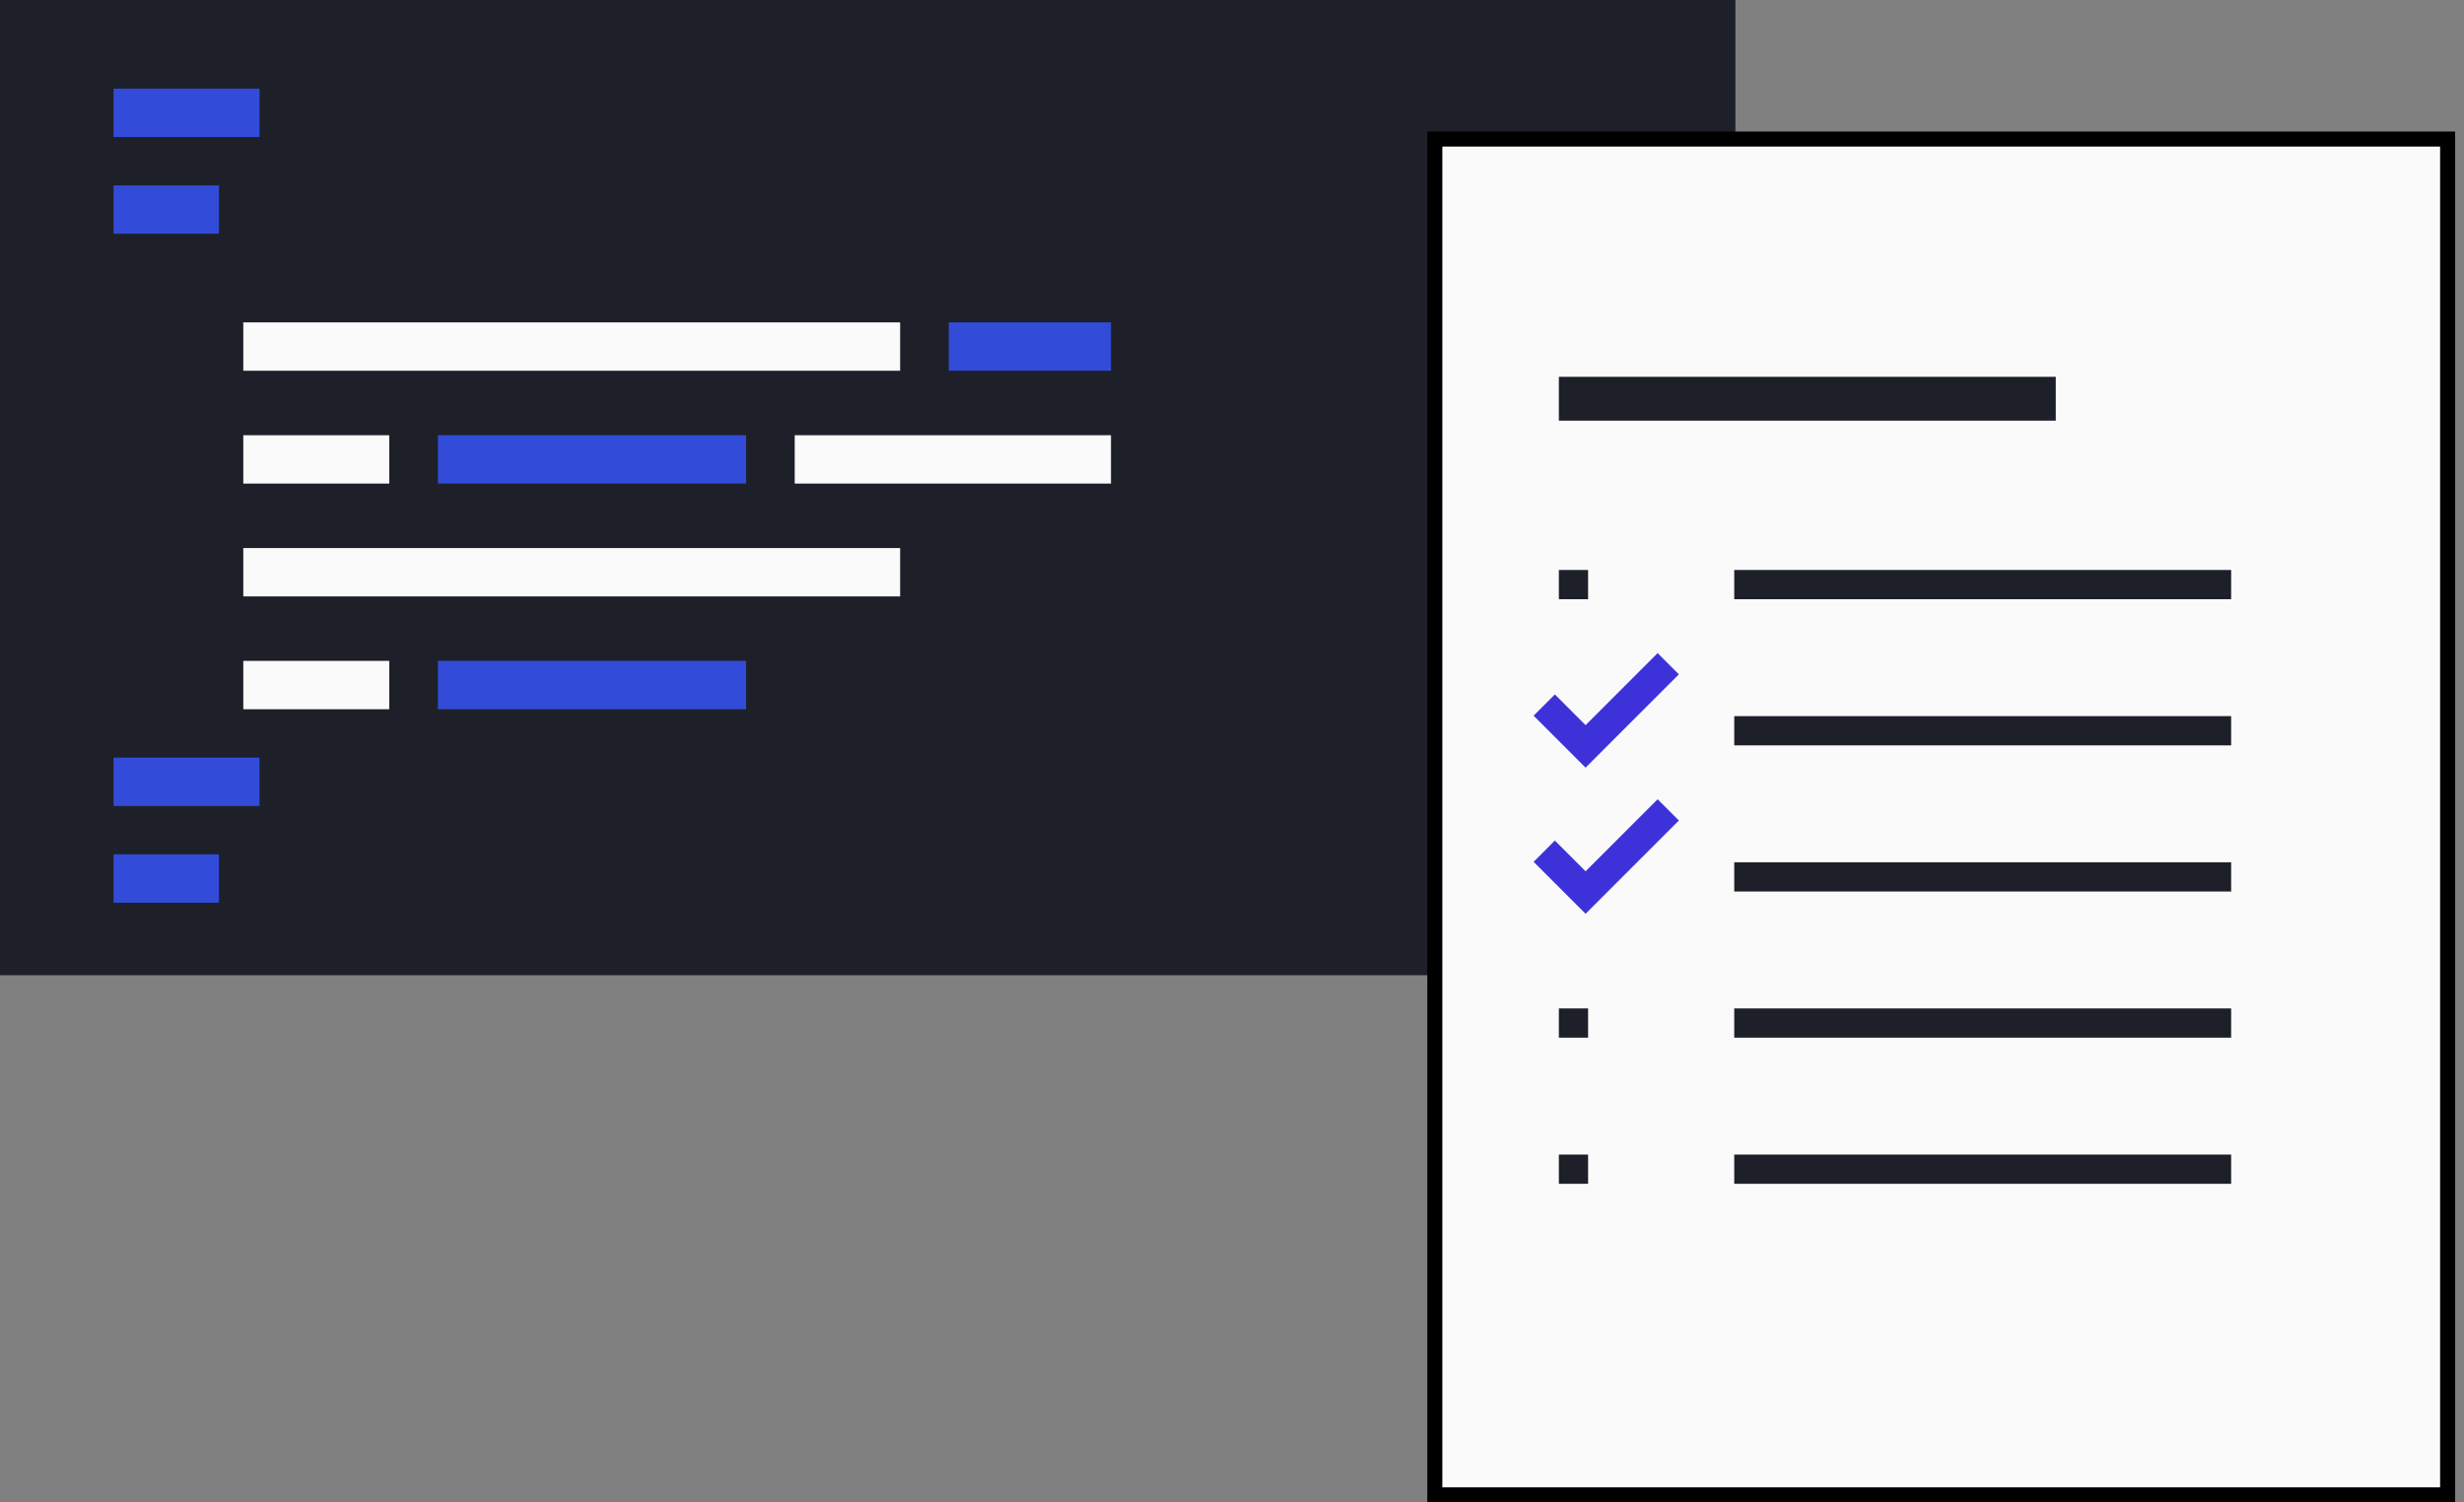 <svg width="164" height="100" viewBox="0 0 164 100" fill="none" xmlns="http://www.w3.org/2000/svg">
<rect x="0" y="0" width="164" height="100" fill="#808080" stroke="none"/>
<rect width="115.505" height="64.911" fill="#1E2029"/>
<rect x="16.193" y="21.458" width="43.719" height="3.219" fill="#FAFAFA"/>
<rect x="16.193" y="36.479" width="43.719" height="3.219" fill="#FAFAFA"/>
<rect x="16.193" y="28.969" width="9.715" height="3.219" fill="#FAFAFA"/>
<rect x="16.193" y="43.989" width="9.715" height="3.219" fill="#FAFAFA"/>
<rect x="7.557" y="5.901" width="9.715" height="3.219" fill="#324BD9"/>
<rect x="7.556" y="50.427" width="9.715" height="3.219" fill="#324BD9"/>
<rect x="7.557" y="12.338" width="7.017" height="3.219" fill="#324BD9"/>
<rect x="7.556" y="56.865" width="7.017" height="3.219" fill="#324BD9"/>
<rect x="63.15" y="21.458" width="10.795" height="3.219" fill="#324BD9"/>
<rect x="29.146" y="28.969" width="20.51" height="3.219" fill="#324BD9"/>
<rect x="29.146" y="43.989" width="20.51" height="3.219" fill="#324BD9"/>
<rect x="52.895" y="28.969" width="21.05" height="3.219" fill="#FAFAFA"/>
<path d="M162.91 9.255V99.5L95.5 99.5L95.5 9.255L162.91 9.255Z" fill="#FAFAFA" stroke="black"/>
<rect x="103.755" y="37.938" width="1.946" height="1.946" fill="#1E2029"/>
<rect x="103.755" y="67.122" width="1.946" height="1.946" fill="#1E2029"/>
<rect x="103.755" y="76.849" width="1.946" height="1.946" fill="#1E2029"/>
<rect x="115.428" y="37.938" width="33.074" height="1.946" fill="#1E2029"/>
<rect x="115.428" y="67.122" width="33.074" height="1.946" fill="#1E2029"/>
<rect x="115.428" y="76.849" width="33.074" height="1.946" fill="#1E2029"/>
<rect x="103.755" y="25.081" width="33.074" height="2.918" fill="#1E2029"/>
<rect x="115.428" y="47.666" width="33.074" height="1.946" fill="#1E2029"/>
<rect x="115.428" y="57.394" width="33.074" height="1.946" fill="#1E2029"/>
<path d="M102.782 46.929L105.534 49.681L111.037 44.178" stroke="#3D32D9" stroke-width="2"/>
<path d="M102.782 56.657L105.534 59.408L111.037 53.906" stroke="#3D32D9" stroke-width="2"/>
</svg>
